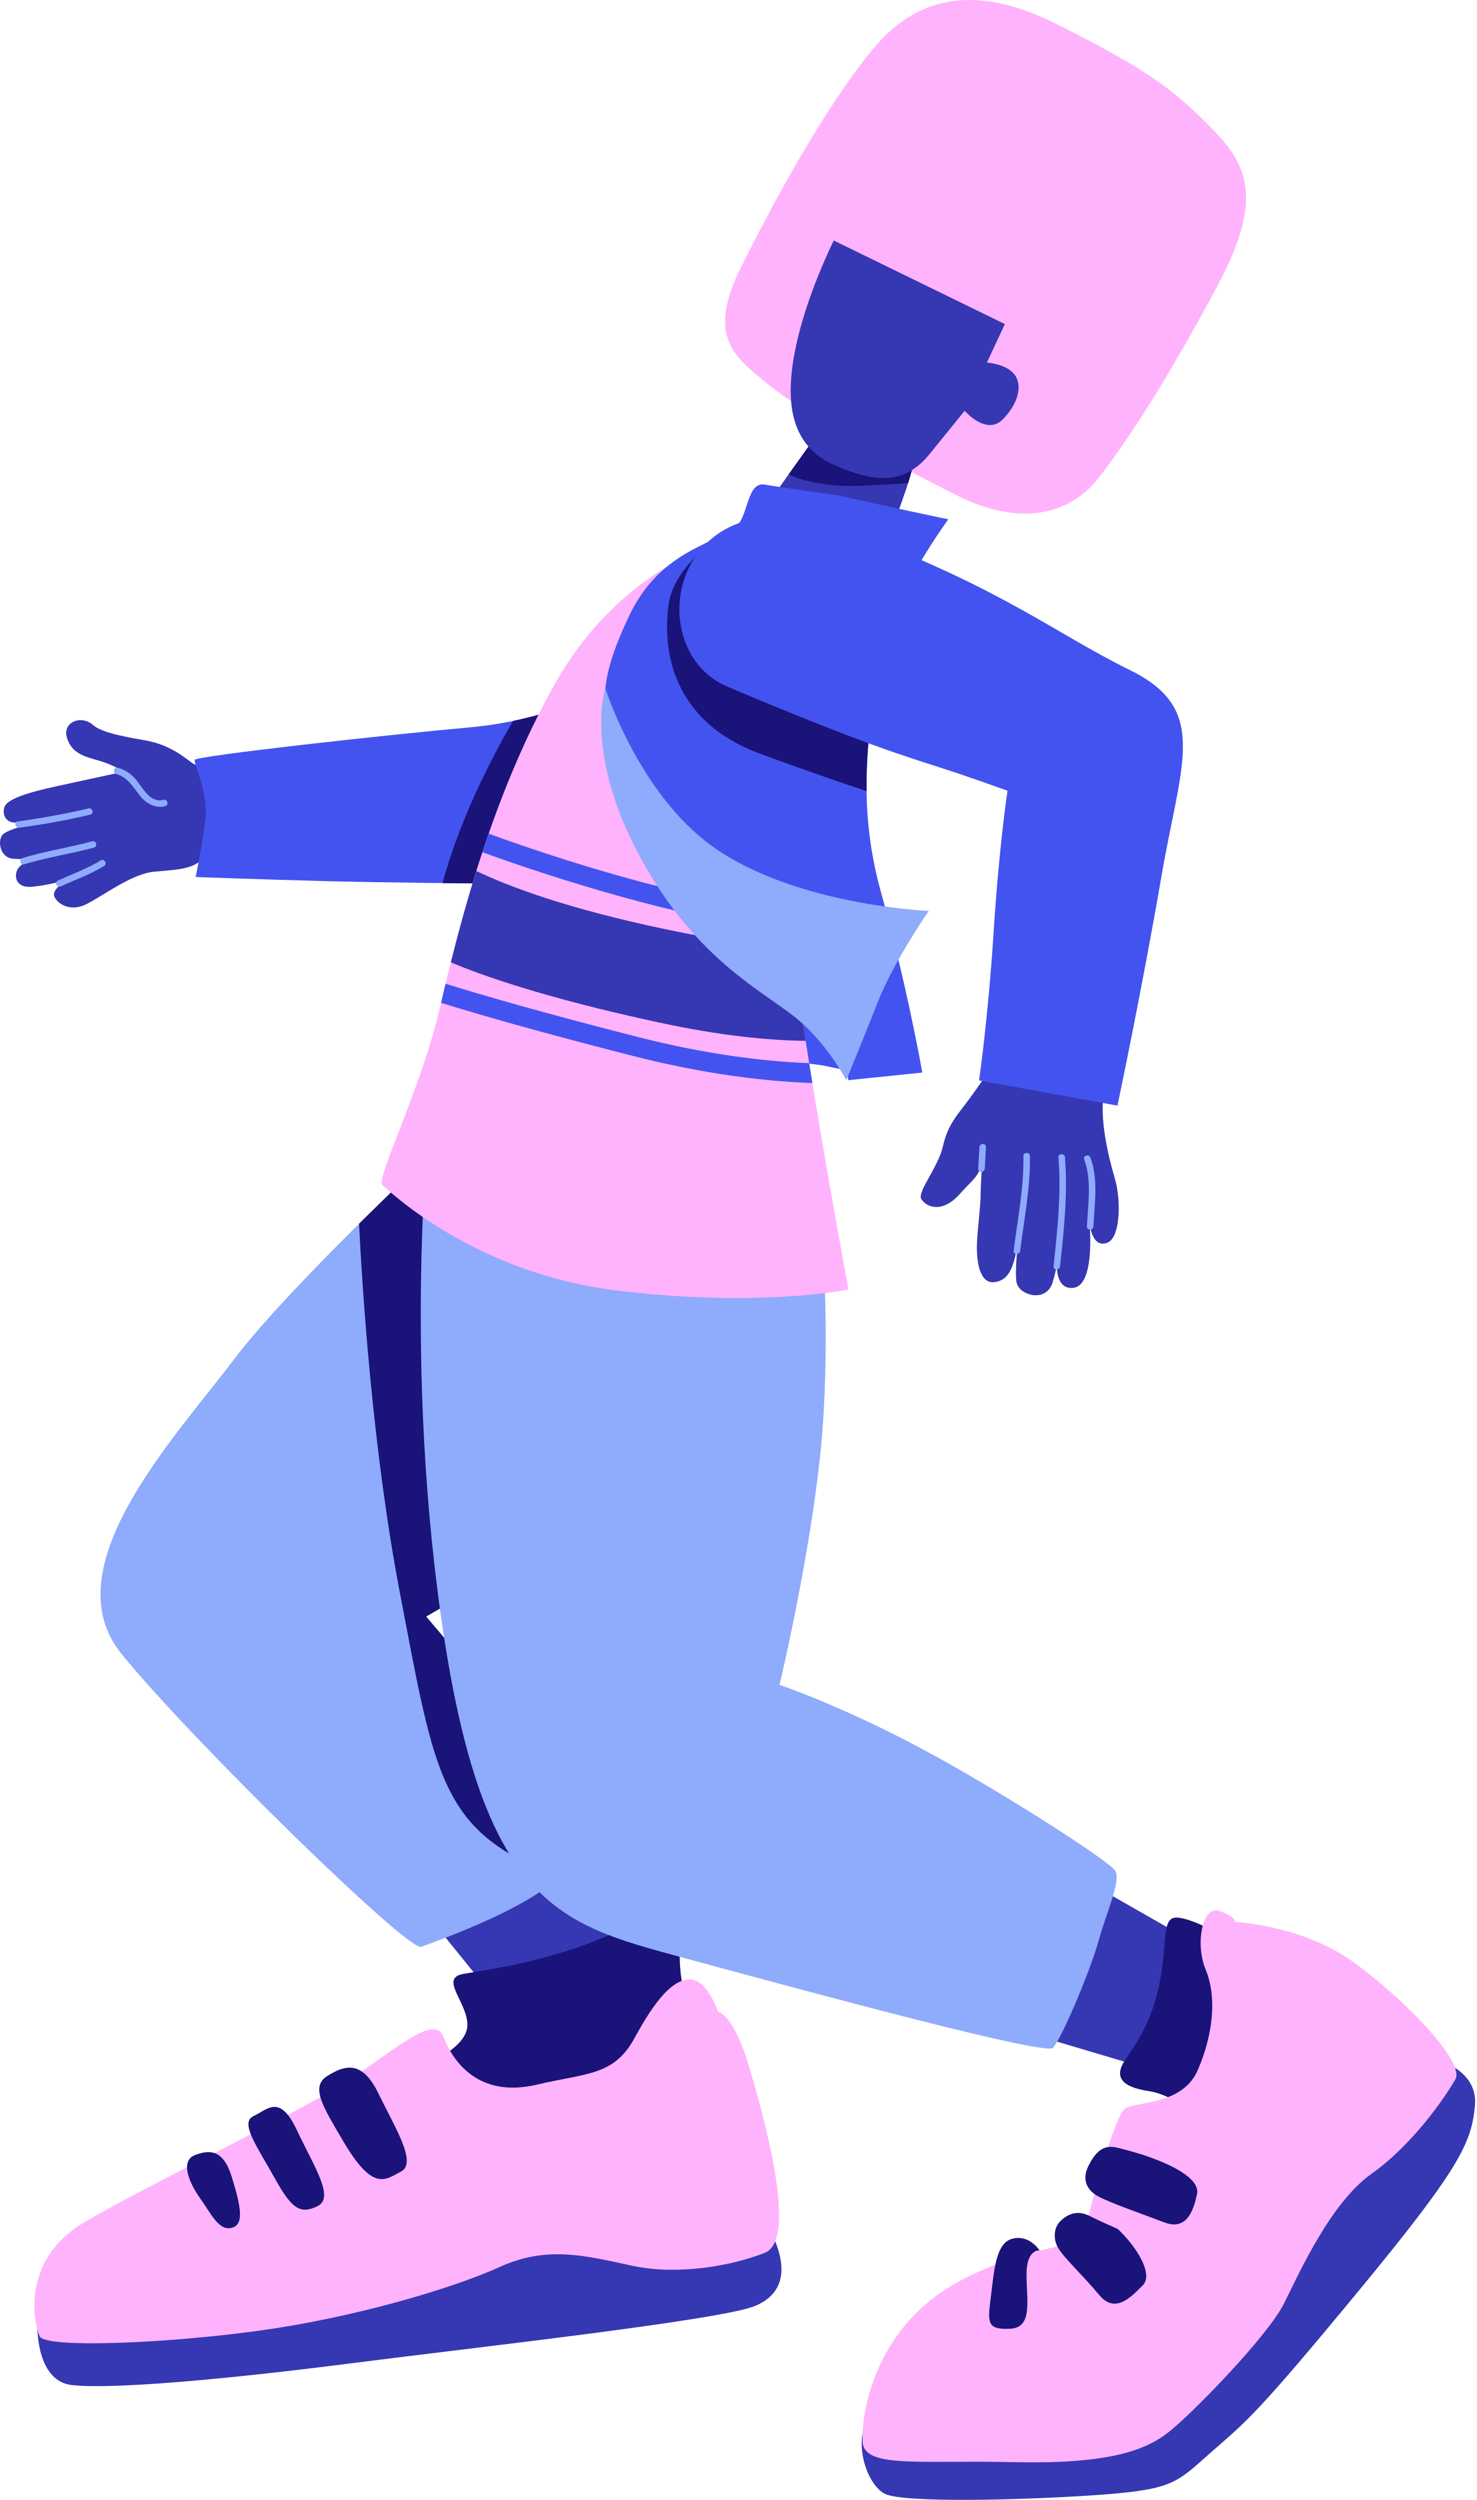 <svg width="481" height="814" viewBox="0 0 481 814" fill="none" xmlns="http://www.w3.org/2000/svg">
<path d="M159.273 648.424L139.831 624.398L195.699 592.259L216.559 636.402L159.273 648.424Z" fill="#3637B3"/>
<path d="M138.412 672.433C138.412 672.433 152.214 666.793 152.214 659.373C152.214 651.952 143.013 644.185 150.796 642.767C158.579 641.349 170.584 639.947 187.569 634.291C204.537 628.635 220.45 618.049 221.159 624.051C221.868 630.053 220.087 642.404 223.632 650.897C227.161 659.373 229.288 669.959 202.063 680.562C174.838 691.165 146.542 691.874 138.412 672.433Z" fill="#19137A"/>
<path d="M12.181 753.679C12.181 753.679 10.417 775.215 23.493 776.633C36.586 778.051 72.65 774.869 114.023 769.576C155.397 764.282 234.944 755.444 245.91 750.859C256.859 746.259 256.513 736.018 249.439 723.667C242.365 711.284 199.227 713.411 177.658 722.942C156.089 732.49 155.034 740.256 110.132 746.605C65.23 752.97 12.181 753.679 12.181 753.679Z" fill="#3637B3"/>
<path d="M174.838 678.798C191.114 674.956 199.936 675.978 206.647 663.611C213.375 651.243 219.031 644.532 224.687 644.532C230.343 644.532 233.889 655.135 233.889 655.135C233.889 655.135 238.836 655.481 244.129 673.505C249.439 691.512 259.696 729.307 249.093 733.545C238.473 737.783 220.796 740.965 205.955 737.783C191.097 734.6 178.367 731.071 162.817 738.129C147.251 745.203 115.079 754.734 83.962 758.972C52.845 763.21 14.655 764.628 12.89 760.737C11.126 756.861 6.525 736.018 27.385 723.667C48.245 711.283 98.11 687.62 114.023 677.033C129.936 666.43 141.594 655.844 144.431 663.248C147.251 670.668 155.38 683.382 174.838 678.798Z" fill="#FFB3FD"/>
<path d="M65.23 715.884C61.173 710.211 58.865 703.516 63.449 701.752C68.049 699.988 72.65 699.641 75.47 708.826C78.306 717.995 79.724 724.36 75.47 725.415C71.232 726.487 68.759 720.831 65.23 715.884Z" fill="#19137A"/>
<path d="M89.619 709.519C83.815 699.081 77.961 691.166 82.545 689.038C87.146 686.928 91.037 681.618 96.693 693.639C102.35 705.644 109.061 715.538 103.405 718.358C97.749 721.177 94.929 719.067 89.619 709.519Z" fill="#19137A"/>
<path d="M111.534 696.805C105.3 686.136 100.931 679.507 106.587 675.978C112.243 672.433 117.899 670.668 123.209 681.617C128.518 692.567 135.939 704.225 130.646 707.061C125.336 709.881 121.444 713.773 111.534 696.805Z" fill="#19137A"/>
<path d="M151.505 365.323C151.505 365.323 95.801 416.706 76.178 442.661C56.555 468.633 16.782 510.485 39.587 538.567C62.393 566.65 132.937 635.528 137.175 633.929C141.429 632.346 165.29 623.87 177.493 614.866C189.679 605.846 198.699 596.843 198.699 596.843L138.774 526.381C138.774 526.381 149.905 520.032 167.929 508.902C185.969 497.771 226.814 469.161 236.362 427.837C245.91 386.513 244.838 371.144 244.838 371.144L151.505 365.323Z" fill="#8FABFC"/>
<path d="M236.364 427.837C245.911 386.513 244.839 371.144 244.839 371.144L151.506 365.323C151.506 365.323 135.082 380.478 116.927 398.468C117.999 420.153 121.33 472.195 130.284 518.96C141.81 579.116 143.525 596.925 182.359 611.139C192.006 603.538 198.701 596.843 198.701 596.843L138.776 526.381C138.776 526.381 149.907 520.032 167.93 508.902C185.97 497.771 226.816 469.161 236.364 427.837Z" fill="#19137A"/>
<path d="M354.811 613.102L384.51 630.053L377.089 674.56L334.298 661.846L354.811 613.102Z" fill="#3637B3"/>
<path d="M388.4 687.983C388.4 687.983 381.326 681.98 374.251 680.925C367.177 679.853 361.884 677.38 366.485 670.668C371.069 663.957 375.323 657.608 377.797 644.894C380.27 632.181 378.143 624.051 383.453 624.397C388.746 624.76 399.003 630.762 399.003 630.762C399.003 630.762 406.786 652.315 402.894 666.084C399.003 679.853 388.4 687.983 388.4 687.983Z" fill="#19137A"/>
<path d="M466.892 670.322C466.892 670.322 481.387 673.505 480.331 685.51C479.276 697.514 475.731 705.644 442.487 745.912C409.26 786.181 406.077 788.291 394.765 798.185C383.453 808.079 382.744 810.553 358.701 812.317C334.659 814.082 293.632 815.137 287.992 811.955C282.32 808.789 278.428 796.421 281.973 789.001C285.502 781.58 332.878 794.294 360.466 781.943C388.037 769.575 456.635 693.276 461.945 684.091C467.255 674.906 466.892 670.322 466.892 670.322Z" fill="#3637B3"/>
<path d="M390.164 673.851C395.309 661.764 396.183 649.841 392.637 641.349C389.109 632.873 391.582 620.159 397.238 622.287C402.894 624.397 402.185 625.815 402.185 625.815C402.185 625.815 424.1 626.871 440.722 638.875C457.344 650.897 477.149 671.377 473.966 677.033C470.783 682.673 460.18 698.223 446.741 707.754C433.302 717.302 423.408 739.547 418.098 750.15C412.788 760.736 388.037 786.18 380.27 792.183C372.487 798.185 360.103 802.423 329.712 801.714C299.288 801.005 281.264 803.825 280.901 795.002C280.555 786.18 284.084 764.628 302.47 749.441C320.857 734.253 352.336 730.015 352.336 730.015C352.336 730.015 362.23 689.038 366.484 686.564C370.722 684.091 385.217 685.509 390.164 673.851Z" fill="#FFB3FD"/>
<path d="M338.551 732.835C338.551 732.835 334.297 732.143 334.297 740.602C334.297 749.094 336.424 757.917 328.987 758.279C321.567 758.626 321.567 756.498 322.622 748.385C323.694 740.256 324.04 730.362 329.713 728.96C335.369 727.542 338.551 732.835 338.551 732.835Z" fill="#19137A"/>
<path d="M363.995 725.778C370.36 731.78 375.67 740.602 372.141 744.148C368.596 747.676 363.286 753.679 357.993 747.314C352.683 740.965 347.027 735.672 344.916 732.489C342.789 729.307 343.135 725.415 345.262 723.304C347.39 721.177 350.572 719.413 354.81 721.54C359.048 723.667 363.995 725.778 363.995 725.778Z" fill="#19137A"/>
<path d="M372.488 701.752C382.036 704.935 390.875 709.519 389.819 714.466C388.747 719.413 386.637 726.487 379.216 723.668C371.779 720.831 361.523 717.302 357.631 715.175C353.739 713.064 352.338 709.519 354.448 705.281C356.576 701.043 359.049 698.223 363.65 699.279C368.25 700.351 372.488 701.752 372.488 701.752Z" fill="#19137A"/>
<path d="M140.357 358.431C140.357 358.431 131.057 437.022 143.54 525.853C156.27 616.449 179.736 625.832 217.267 636.056C269.771 650.369 340.842 669.431 342.953 666.793C346.367 662.522 355.156 641.349 357.811 631.818C360.466 622.287 365.231 612.211 363.12 609.045C360.993 605.846 324.93 582.546 298.941 568.76C272.953 554.991 253.858 548.626 253.858 548.626C253.858 548.626 266.061 497.771 268.188 460.685C270.298 423.599 267.116 399.227 267.116 399.227L140.357 358.431Z" fill="#8FABFC"/>
<path d="M72.6 247.701C72.6 247.701 65.708 250.207 63.316 248.888C60.942 247.552 56.292 242.655 47.272 241.072C42.688 240.264 33.305 238.747 30.436 236.174C26.462 232.596 20.228 235.102 21.811 240.264C23.411 245.442 27.649 246.365 32.299 247.701C36.933 249.02 40.247 251.263 40.247 251.263C40.247 251.263 27.517 254.049 18.381 256.028C9.213 258.023 2.188 260.151 1.397 262.921C0.605 265.708 2.32 267.818 4.711 267.818C7.102 267.818 13.072 267.555 13.072 267.555C13.072 267.555 2.32 269.814 0.737 271.924C-0.862 274.052 0.078 279.213 4.184 279.609C8.29 280.005 11.208 279.213 11.208 279.213C11.208 279.213 6.706 281.076 5.651 283.187C4.579 285.314 5.107 289.157 10.285 288.761C15.446 288.348 21.811 286.502 21.811 286.502C21.811 286.502 17.309 289.288 17.573 291.399C17.837 293.526 22.224 297.352 28.044 294.45C33.882 291.531 42.902 284.506 50.191 283.847C57.496 283.187 62.921 283.055 65.971 279.609C69.022 276.162 74.596 278.026 74.596 278.026L72.6 247.701Z" fill="#3637B3"/>
<path d="M37.856 252.021C41.666 253.175 43.282 256.226 45.607 259.145C47.52 261.569 50.702 263.35 53.802 262.492C55.121 262.129 54.544 260.085 53.225 260.447C49.3 261.536 46.827 257.232 44.914 254.659C43.216 252.351 41.154 250.801 38.417 249.976C37.098 249.58 36.537 251.625 37.856 252.021Z" fill="#8FABFC"/>
<path d="M6.328 269.517C14.111 268.445 21.762 267.077 29.397 265.263C30.733 264.949 30.156 262.905 28.837 263.234C21.202 265.048 13.55 266.4 5.751 267.472C4.415 267.654 4.976 269.682 6.328 269.517Z" fill="#8FABFC"/>
<path d="M7.91 281.423C15.347 279.147 23.081 278.026 30.584 275.998C31.903 275.635 31.342 273.59 30.023 273.953C22.52 275.998 14.787 277.102 7.35 279.395C6.047 279.79 6.607 281.835 7.91 281.423Z" fill="#8FABFC"/>
<path d="M19.834 288.612C24.55 286.435 29.447 284.704 33.883 281.983C35.054 281.274 33.998 279.444 32.828 280.153C28.375 282.874 23.478 284.605 18.778 286.782C17.525 287.342 18.613 289.173 19.834 288.612Z" fill="#8FABFC"/>
<path d="M197.116 224.12C197.116 224.12 179.604 234.443 153.088 236.834C126.572 239.208 63.993 246.101 63.449 247.42C62.921 248.756 67.967 258.023 66.895 266.763C65.84 275.503 63.712 285.578 63.712 285.578C63.712 285.578 85.726 286.37 105.349 286.897C124.973 287.425 157.854 287.689 159.189 287.689C160.508 287.689 172.711 289.552 172.711 289.552L197.116 224.12Z" fill="#4353F0"/>
<path d="M144.118 287.557C152.495 287.656 158.629 287.689 159.19 287.689C160.509 287.689 172.712 289.552 172.712 289.552L197.117 224.12C197.117 224.12 185.59 230.914 167.072 234.756C161.07 245.046 149.923 265.906 144.118 287.557Z" fill="#19137A"/>
<path d="M253.595 345.717C253.595 345.717 263.143 345.981 268.452 347.036C273.746 348.091 279.583 349.411 279.583 349.411C279.583 349.411 276.664 335.378 265.006 327.429C253.331 319.481 249.885 318.954 249.885 318.954L253.595 345.717Z" fill="#4353F0"/>
<path d="M232.817 177.223C232.817 177.223 201.355 186.061 180.841 222.438C160.328 258.815 149.725 300.139 143.359 327.694C137.011 355.248 122.153 383.858 124.627 385.969C127.1 388.096 154.672 414.596 201.008 420.235C247.312 425.891 276.318 419.889 276.318 419.889C276.318 419.889 258.624 324.874 257.569 300.502C256.514 276.129 232.817 177.223 232.817 177.223Z" fill="#FFB3FD"/>
<path d="M157.096 277.498C180.05 285.825 219.016 298.407 257.801 303.849C257.685 302.628 257.619 301.507 257.57 300.501C257.537 299.561 257.454 298.522 257.355 297.385C219.494 291.926 181.518 279.608 159.141 271.462C158.432 273.491 157.773 275.502 157.096 277.498Z" fill="#4353F0"/>
<path d="M206.22 343.854C229.322 349.741 248.847 352.099 264.562 352.66C264.215 350.499 263.869 348.339 263.523 346.196C248.401 345.585 229.751 343.277 207.803 337.687C177.313 329.903 157.525 324.198 145.108 320.323C144.581 322.466 144.102 324.544 143.641 326.539C156.189 330.448 175.928 336.12 206.22 343.854Z" fill="#4353F0"/>
<path d="M155.133 283.616C151.835 294.137 149.114 304.179 146.822 313.347C156.139 317.305 176.784 324.824 214.794 332.987C234.73 337.291 250.428 338.775 262.384 338.923C260.619 327.595 259.152 317.157 258.294 309.291C247.114 308.12 233.394 306.075 216.904 302.612C184.617 295.852 165.588 288.629 155.133 283.616Z" fill="#3637B3"/>
<path d="M278.51 143.583C278.51 143.583 259.695 132.98 249.356 124.504C239 116.028 230.261 109.416 241.128 87.418C252.011 65.42 268.979 34.436 284.348 15.901C299.733 -2.65 319.636 -4.514 344.289 7.936C368.958 20.403 379.149 26.587 391.5 38.674C404.741 51.651 413.233 61.727 396.529 92.975C379.825 124.24 367.622 142.775 358.075 155.241C348.527 167.691 332.35 171.665 311.672 161.326C290.993 151.003 278.51 143.583 278.51 143.583Z" fill="#FFB3FD"/>
<path d="M266.325 141.192L249.093 165.3L289.922 173.249C289.922 173.249 297.096 155.769 298.151 147.557C299.206 139.345 266.325 141.192 266.325 141.192Z" fill="#3637B3"/>
<path d="M266.325 141.192L256.811 154.483C259.531 155.785 267.364 158.77 281.166 158.143C287.614 157.847 292.33 157.566 295.727 157.319C296.865 153.691 297.805 150.162 298.151 147.557C299.206 139.345 266.325 141.192 266.325 141.192Z" fill="#19137A"/>
<path d="M271.536 78.316C271.536 78.316 262.516 96.158 258.987 113.819C255.442 131.479 257.651 145.232 271.717 151.432C285.338 157.435 294.704 157.797 302.834 147.722C309.364 139.642 314.146 133.772 314.146 133.772C314.146 133.772 321.22 141.901 326.513 136.608C331.823 131.298 333.06 125.114 330.24 121.767C327.404 118.419 321.401 118.057 321.401 118.057L327.239 105.524L271.536 78.316Z" fill="#3637B3"/>
<path d="M323.067 347.3C323.067 347.3 318.565 353.912 315.118 358.562C311.672 363.196 308.621 366.23 307.038 373.387C305.587 379.851 298.744 388.047 299.997 390.339C301.465 392.994 306.709 395.302 312.464 388.888C315.91 385.045 318.301 383.33 319.224 380.412C320.164 377.493 319.356 384.913 319.356 388.756C319.356 392.598 318.433 399.227 318.169 404.652C317.905 410.094 318.829 418.025 323.743 417.498C328.64 416.97 330.24 412.6 331.559 404.124C332.878 395.648 333.01 391.542 333.01 391.542C333.01 391.542 329.86 414.167 331.163 418.025C332.482 421.999 340.843 424.127 342.822 417.498C344.817 410.885 344.289 408.89 344.289 408.89C344.289 408.89 342.673 420.037 349.467 419.361C357.283 418.569 354.628 395.912 354.628 395.912C354.628 395.912 354.694 406.862 360.598 404.652C364.836 403.069 365.231 391.015 362.989 383.462C360.73 375.91 358.207 364.383 359.411 356.567C360.598 348.751 360.466 346.64 360.466 346.64L324.93 343.59L323.067 347.3Z" fill="#3637B3"/>
<path d="M333.291 376.438C333.456 386.777 331.378 397.067 330.108 407.307C329.927 408.659 332.054 408.643 332.219 407.307C333.505 397.067 335.566 386.777 335.401 376.438C335.385 375.069 333.258 375.069 333.291 376.438Z" fill="#8FABFC"/>
<path d="M344.684 376.833C345.641 388.558 344.354 400.661 343.101 412.336C342.953 413.688 345.064 413.672 345.212 412.336C346.482 400.661 347.768 388.558 346.811 376.833C346.696 375.481 344.569 375.481 344.684 376.833Z" fill="#8FABFC"/>
<path d="M353.078 377.51C355.618 384.534 354.315 392.087 353.969 399.359C353.903 400.711 356.03 400.711 356.079 399.359C356.442 391.889 357.745 384.172 355.123 376.949C354.661 375.679 352.616 376.223 353.078 377.51Z" fill="#8FABFC"/>
<path d="M318.961 373.519C318.829 375.86 318.697 378.202 318.565 380.544C318.483 381.912 320.61 381.896 320.693 380.544C320.824 378.202 320.94 375.86 321.088 373.519C321.171 372.15 319.044 372.167 318.961 373.519Z" fill="#8FABFC"/>
<path d="M273.136 161.326C290.104 165.218 308.837 169.093 308.837 169.093C308.837 169.093 289.049 195.938 286.213 215.726C283.376 235.498 278.429 260.233 286.922 290.607C295.414 320.982 300.361 349.246 300.361 349.246L276.319 351.719C276.319 351.719 273.136 336.169 260.752 324.511C248.385 312.852 203.829 265.526 201.009 248.921C198.173 232.332 191.94 227.797 204.884 200.539C214.795 179.696 231.45 177.635 239.546 171.566C243.784 168.384 243.075 156.742 249.094 157.797C255.096 158.852 273.136 161.326 273.136 161.326Z" fill="#4353F0"/>
<path d="M286.211 215.727C287.283 208.207 290.812 199.682 294.77 191.998L254.386 177.223C254.386 177.223 248.103 169.505 241.392 173.776C240.963 174.518 240.138 171.121 239.545 171.567C237.879 172.82 235.818 173.908 233.559 175.013C226.039 180.85 218.965 188.37 217.794 196.565C215.14 215.1 221.505 235.762 247.229 245.31C261.064 250.438 273.58 254.726 282.221 257.595C281.99 241.682 284.496 227.781 286.211 215.727Z" fill="#19137A"/>
<path d="M197.117 224.12C197.117 224.12 207.918 258.172 231.763 275.42C258.625 294.845 302.472 296.61 302.472 296.61C302.472 296.61 291.159 312.852 285.866 326.275C280.556 339.714 275.609 351.719 275.609 351.719C275.609 351.719 268.882 338.643 257.569 330.167C246.257 321.691 227.953 311.83 211.612 284.605C189.334 247.519 197.117 224.12 197.117 224.12Z" fill="#8FABFC"/>
<path d="M318.83 351.802L363.913 360.014C363.913 360.014 371.862 322.4 378.243 285.314C384.592 248.228 393.876 230.996 368.151 218.283C342.427 205.569 327.273 192.047 276.929 172.985C218.851 151.004 207.457 211.126 236.891 223.592C281.53 242.473 295.233 246.365 306.627 250.075C318.038 253.786 328.114 257.496 328.114 257.496C328.114 257.496 325.459 274.448 323.595 303.321C321.749 332.195 318.83 351.802 318.83 351.802Z" fill="#4353F0"/>
</svg>

